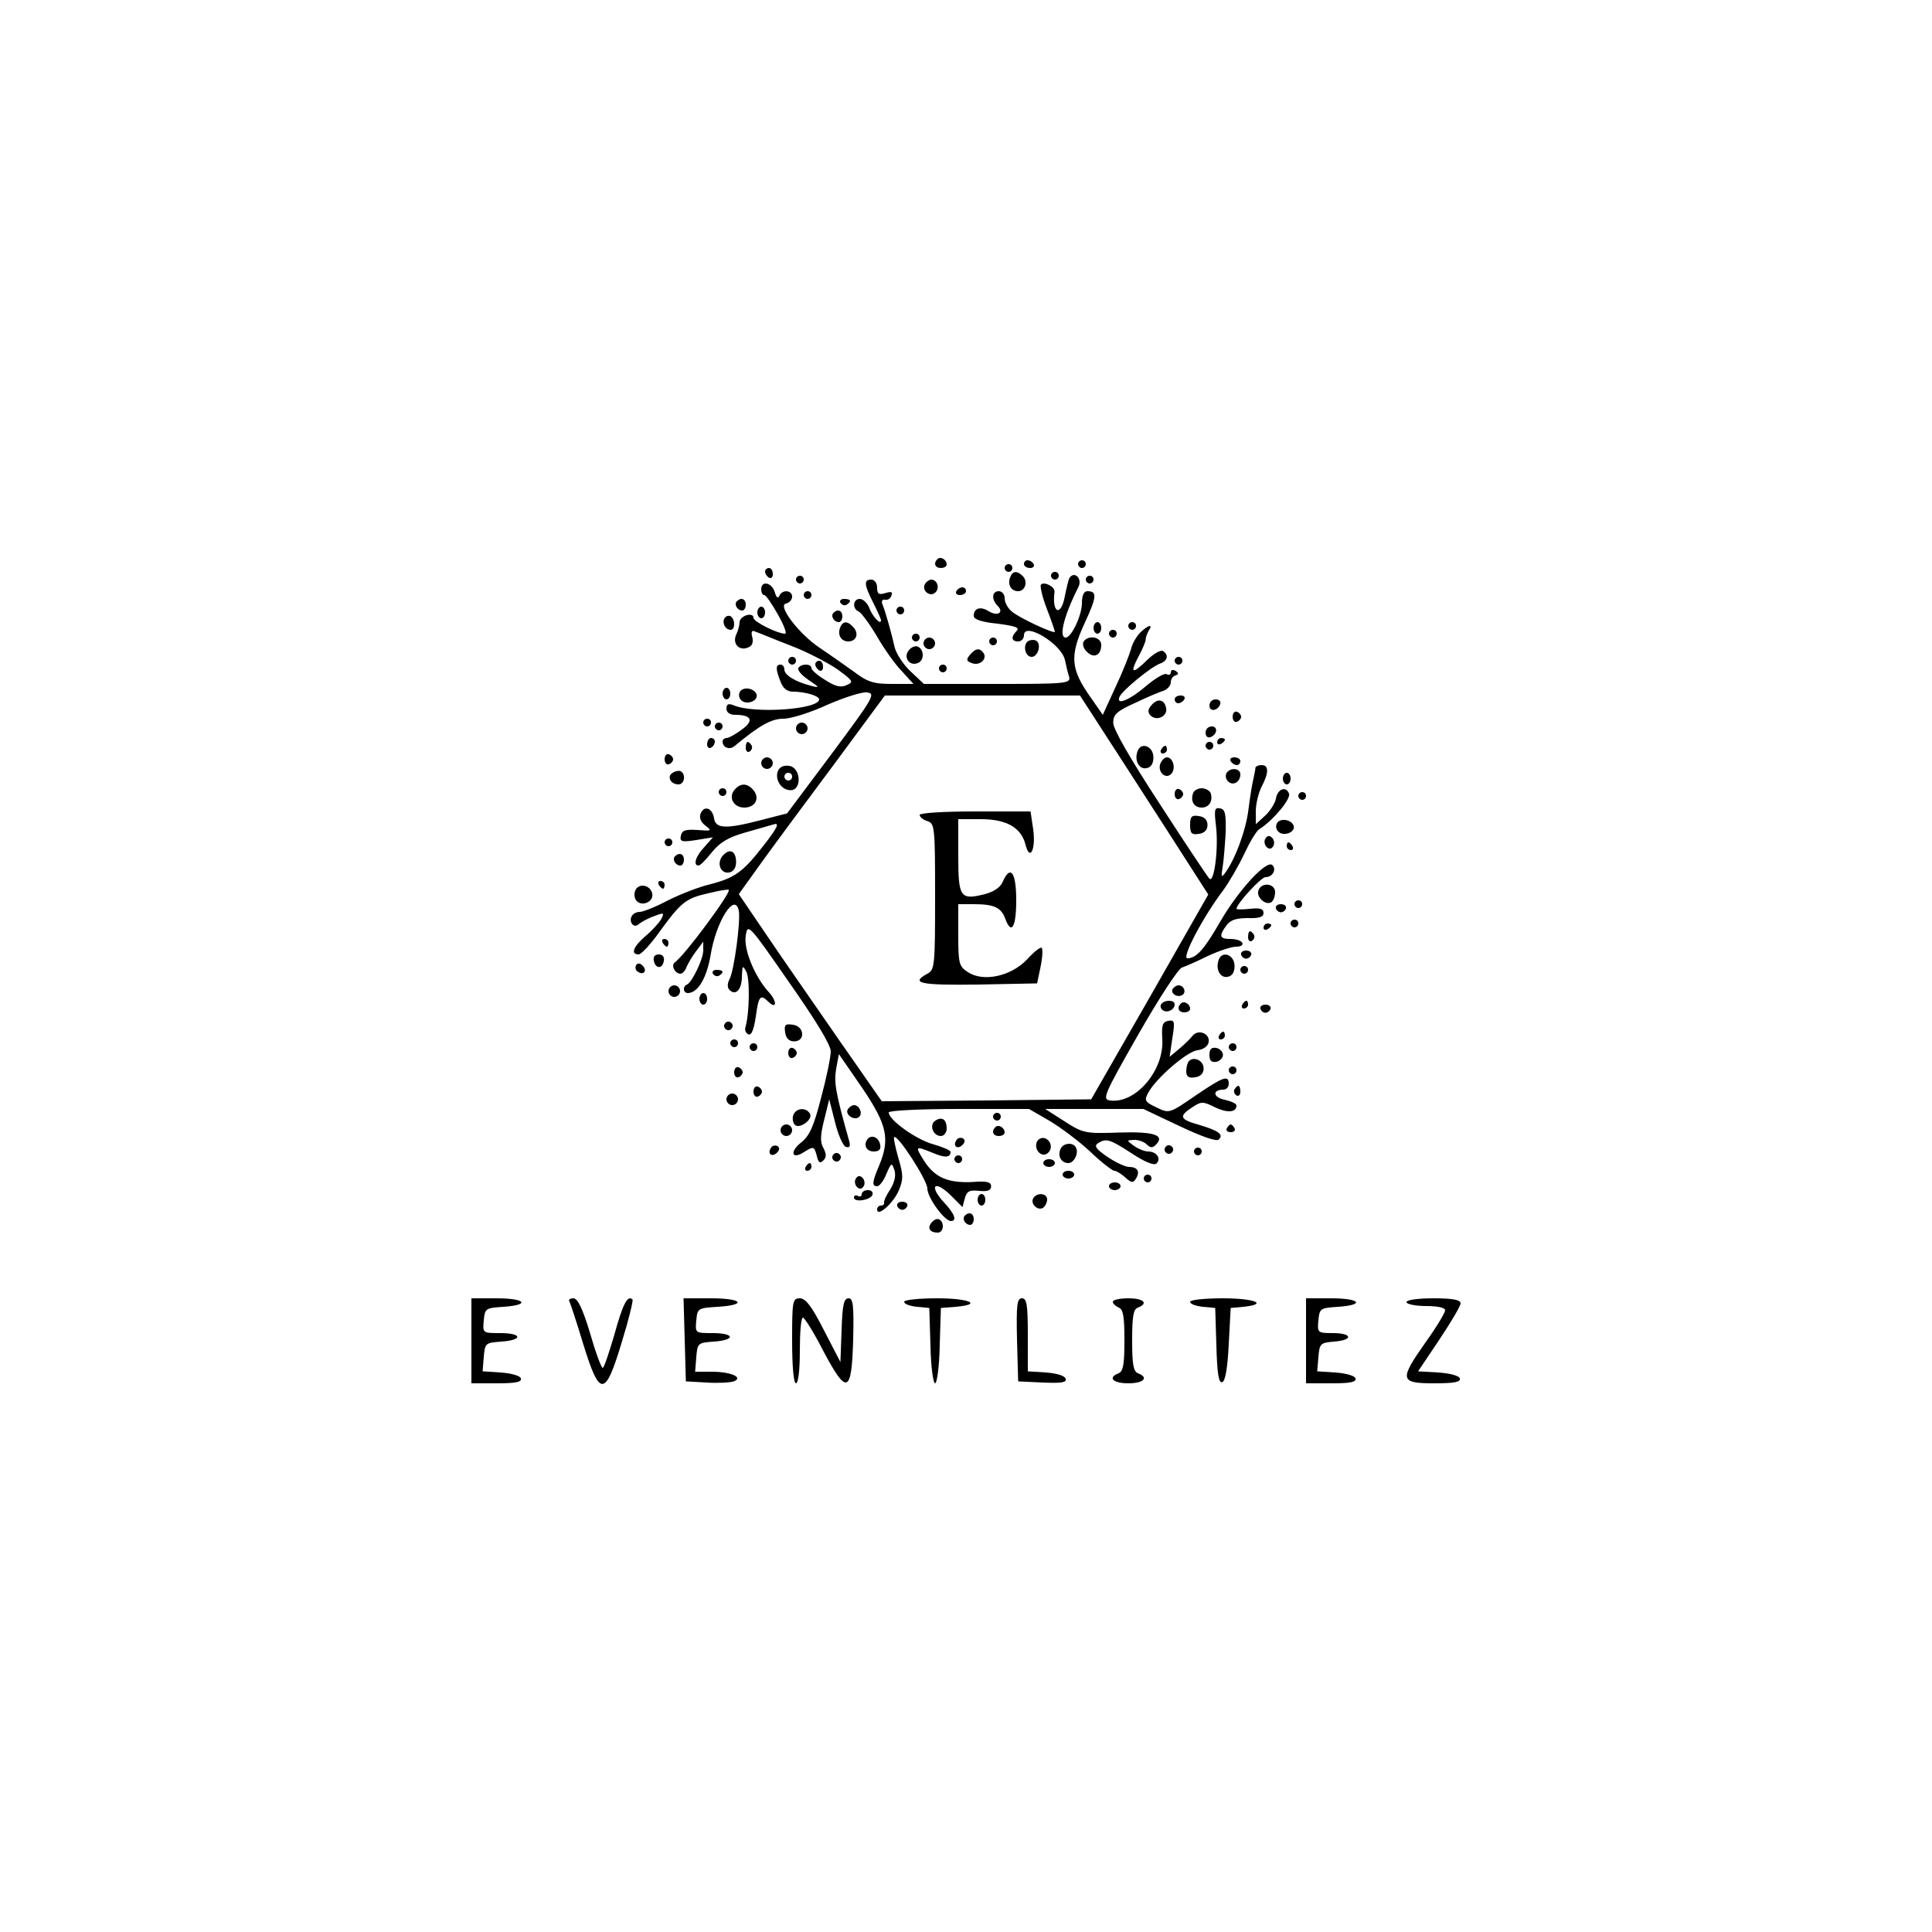 <?xml version="1.0" standalone="no"?>
<!DOCTYPE svg PUBLIC "-//W3C//DTD SVG 20010904//EN"
 "http://www.w3.org/TR/2001/REC-SVG-20010904/DTD/svg10.dtd">
<svg version="1.0" xmlns="http://www.w3.org/2000/svg"
 width="500pt" height="500pt" viewBox="0 0 500 500"
 preserveAspectRatio="xMidYMid meet">

<g transform="translate(0,500) scale(0.1,-0.1)"
fill="#000000" stroke="none">
<path d="M2426 3553 c-11 -11 -6 -23 9 -23 8 0 15 4 15 9 0 13 -16 22 -24 14z"/>
<path d="M2650 3540 c0 -5 7 -10 16 -10 8 0 12 5 9 10 -3 6 -10 10 -16 10 -5
0 -9 -4 -9 -10z"/>
<path d="M2790 3540 c0 -5 5 -10 10 -10 6 0 10 5 10 10 0 6 -4 10 -10 10 -5 0
-10 -4 -10 -10z"/>
<path d="M2600 3530 c0 -5 5 -10 10 -10 6 0 10 5 10 10 0 6 -4 10 -10 10 -5 0
-10 -4 -10 -10z"/>
<path d="M1980 3521 c0 -6 5 -13 10 -16 6 -3 10 1 10 9 0 9 -4 16 -10 16 -5 0
-10 -4 -10 -9z"/>
<path d="M2614 3505 c-7 -18 3 -35 21 -35 18 0 26 25 12 39 -15 15 -27 14 -33
-4z"/>
<path d="M2720 3510 c0 -5 5 -10 10 -10 6 0 10 5 10 10 0 6 -4 10 -10 10 -5 0
-10 -4 -10 -10z"/>
<path d="M2060 3500 c0 -5 5 -10 10 -10 6 0 10 5 10 10 0 6 -4 10 -10 10 -5 0
-10 -4 -10 -10z"/>
<path d="M2767 3503 c-2 -5 -7 -25 -11 -45 -10 -55 -34 -46 -27 10 2 13 -26
28 -35 19 -3 -3 3 -31 15 -62 12 -31 21 -58 21 -60 0 -7 -95 37 -112 53 -10 8
-18 23 -18 34 0 10 -7 18 -15 18 -18 0 -20 -21 -3 -38 17 -17 0 -28 -23 -14
-22 14 -39 8 -39 -12 0 -9 21 -16 61 -20 46 -6 59 -10 50 -19 -15 -15 -14 -27
4 -27 8 0 15 7 15 16 0 36 97 -22 106 -64 3 -15 8 -35 11 -44 4 -17 -10 -18
-186 -18 l-190 0 -35 33 c-19 18 -37 46 -41 63 -7 33 -24 93 -32 112 -2 7 1
11 7 10 7 -2 15 3 17 11 4 9 0 11 -16 6 -17 -5 -21 -2 -21 14 0 12 -7 21 -15
21 -20 0 -19 -13 5 -60 11 -22 20 -42 20 -45 0 -14 -22 9 -30 31 -5 13 -16 24
-25 24 -18 0 -20 -26 -2 -33 6 -3 27 -31 46 -63 19 -33 48 -74 65 -91 l30 -33
-56 0 c-48 0 -63 5 -100 33 -24 17 -62 44 -86 60 -53 35 -111 110 -88 115 9 2
16 10 16 18 0 17 -26 19 -33 2 -4 -8 -8 -4 -12 10 -8 25 -35 30 -35 7 0 -8 3
-15 8 -15 4 0 20 -23 35 -50 16 -28 24 -50 19 -50 -20 0 -82 31 -82 41 0 16
-35 6 -36 -11 0 -8 -4 -23 -9 -33 -10 -23 8 -42 30 -33 12 4 15 13 12 27 -4
13 -1 19 6 15 7 -2 47 -19 91 -36 43 -16 98 -45 123 -62 41 -30 43 -33 24 -41
-14 -7 -29 -4 -55 13 -20 12 -36 26 -36 31 0 12 -27 12 -34 0 -3 -5 9 -19 27
-31 28 -19 29 -21 7 -15 -41 10 -70 28 -70 42 0 7 -4 13 -10 13 -13 0 -13 -12
0 -44 6 -17 17 -26 32 -26 32 0 68 -11 68 -20 0 -26 -170 -38 -222 -15 -13 5
-18 3 -18 -9 0 -10 9 -16 23 -16 42 0 49 -15 17 -38 -16 -12 -34 -22 -40 -22
-5 0 -10 -4 -10 -9 0 -16 19 -23 32 -11 64 53 94 70 126 70 19 0 70 16 113 36
44 19 90 34 103 32 23 -3 16 -14 -91 -158 l-116 -155 -66 -17 c-92 -24 -119
-23 -123 4 -4 27 -26 35 -35 12 -4 -11 1 -22 13 -31 17 -13 16 -14 -21 -11
-32 2 -40 -1 -43 -15 -3 -15 2 -17 40 -11 l43 7 -22 -25 c-23 -24 -30 -48 -15
-48 4 0 19 15 34 34 21 26 43 39 85 51 32 9 67 19 77 22 14 4 6 -12 -27 -54
-54 -70 -75 -85 -141 -102 -26 -6 -75 -25 -107 -41 -32 -17 -65 -30 -73 -30
-18 0 -29 -16 -21 -30 5 -7 11 -8 19 -1 6 5 24 15 39 20 25 10 27 9 18 -8 -6
-10 -24 -30 -41 -44 -31 -27 -39 -47 -17 -47 6 0 30 25 52 56 58 80 70 89 127
102 28 7 52 11 54 9 7 -6 -114 -170 -140 -188 -10 -8 1 -29 15 -29 5 0 13 8
16 18 4 9 15 28 25 41 l18 24 0 -23 c0 -22 -29 -82 -42 -88 -12 -5 -10 -22 2
-22 26 0 49 39 59 98 14 87 63 165 73 115 5 -26 -12 -155 -24 -177 -6 -12 -6
-22 0 -28 16 -16 32 1 32 35 1 28 2 30 11 13 10 -16 9 -108 -2 -145 -2 -7 1
-15 8 -18 8 -3 14 13 19 46 7 53 12 59 32 39 22 -22 24 0 2 24 -36 39 -66 110
-60 147 5 32 8 29 112 -121 68 -97 108 -162 108 -179 0 -14 -11 -68 -25 -120
-19 -74 -30 -99 -52 -116 -30 -24 -24 -45 7 -25 26 16 27 16 34 -10 4 -17 8
-20 17 -11 8 8 8 16 0 32 -9 15 -8 34 2 73 l13 53 15 -59 c8 -33 21 -62 28
-64 10 -3 12 1 9 14 -36 127 -40 153 -34 188 l7 38 60 -87 c65 -96 73 -132 44
-202 -18 -42 -19 -53 -5 -53 6 0 17 14 24 32 13 30 14 30 21 9 4 -14 0 -31
-11 -49 -10 -15 -17 -30 -16 -34 1 -5 -3 -8 -8 -8 -6 0 -10 -5 -10 -10 0 -21
42 16 56 49 12 29 12 40 -1 84 -8 28 -13 52 -11 54 8 9 86 -111 86 -133 0 -23
44 -84 61 -84 16 0 10 18 -16 46 -44 47 -26 63 19 17 l27 -27 6 23 c5 18 12
22 37 19 22 -2 31 1 31 12 0 11 -11 14 -48 11 -63 -3 -97 11 -125 54 -25 40
-24 40 23 21 31 -13 45 -12 45 3 0 4 -21 13 -46 20 -45 13 -114 63 -114 82 0
5 81 9 181 9 l182 0 52 -30 c29 -17 77 -53 106 -80 29 -28 58 -50 63 -50 5 0
18 -8 28 -17 16 -15 21 -15 28 -3 11 18 4 30 -18 30 -10 0 -35 12 -56 26 -29
20 -35 28 -25 35 22 14 31 11 88 -26 35 -23 58 -32 64 -26 13 13 0 31 -22 31
-9 0 -26 7 -37 15 -19 14 -19 14 2 15 11 0 25 -5 32 -12 9 -9 15 -9 23 -1 25
25 -3 35 -95 32 -87 -3 -93 -2 -141 29 l-50 32 127 0 127 0 93 -44 c59 -28 97
-41 102 -35 14 13 -1 23 -51 38 -50 14 -53 22 -18 45 24 16 28 16 60 0 32 -15
55 -13 55 5 0 5 -14 11 -31 15 -30 6 -32 26 -3 26 8 0 14 7 14 15 0 24 -15 18
-87 -31 -67 -46 -67 -46 -100 -30 -30 14 -32 18 -22 37 20 38 101 108 128 111
15 2 27 10 29 21 4 22 -27 35 -42 16 -6 -8 -22 -23 -35 -34 l-24 -20 7 48 c7
44 6 48 -11 45 -15 -3 -17 -12 -15 -48 5 -80 -69 -167 -135 -158 -21 3 -17 13
73 171 53 93 104 171 113 173 9 3 39 16 67 30 28 13 61 24 73 24 12 0 19 4 16
10 -3 6 -17 10 -31 10 -28 0 -30 8 -10 35 10 14 25 19 55 19 30 -1 41 3 41 13
0 11 -9 14 -35 11 -19 -2 -35 -2 -35 0 0 13 64 82 75 82 19 0 29 20 18 31 -15
15 -88 -65 -135 -146 -42 -73 -62 -95 -85 -95 -16 0 41 108 92 175 16 22 41
65 55 95 14 30 31 59 39 64 36 23 82 78 77 92 -8 21 -30 12 -34 -13 -2 -11
-14 -31 -28 -44 l-24 -22 0 34 c0 19 7 47 15 63 19 36 19 56 0 56 -8 0 -15 -3
-16 -7 0 -5 -3 -17 -5 -28 -3 -11 -9 -47 -13 -80 -7 -56 -35 -130 -61 -165 -9
-12 -10 -9 -6 15 3 17 6 57 8 90 1 49 -1 61 -15 63 -14 3 -15 -4 -10 -46 7
-59 -5 -148 -17 -136 -5 5 -63 92 -129 194 -75 115 -121 194 -120 210 0 21 10
30 57 51 31 15 65 29 75 32 9 4 17 13 17 21 0 8 5 16 12 18 9 3 9 6 0 12 -7 4
-12 2 -12 -4 0 -6 -5 -8 -10 -5 -6 4 -28 -9 -51 -28 -44 -38 -81 -54 -72 -31
6 16 81 78 106 87 19 7 22 22 7 32 -6 4 -25 -7 -42 -24 -38 -37 -45 -34 -21
11 10 18 18 38 18 43 0 6 4 16 8 23 12 18 -1 15 -22 -5 -10 -10 -21 -29 -24
-43 -4 -14 -21 -58 -40 -98 l-33 -72 -32 46 c-51 72 -54 106 -16 189 33 71 34
85 8 85 -9 0 -14 -11 -14 -31 0 -31 -27 -89 -42 -89 -19 0 -4 58 33 131 11 23
-12 43 -24 22z m158 -504 c72 -111 146 -227 166 -258 l36 -56 -151 -265 -152
-265 -271 -3 -271 -2 -113 162 c-62 90 -146 210 -185 268 l-72 106 61 85 c34
47 119 162 190 257 l127 172 253 0 252 0 130 -201z"/>
<path d="M2380 2891 c0 -5 9 -13 20 -16 19 -6 20 -15 20 -195 0 -179 -1 -190
-20 -200 -46 -25 -17 -30 132 -28 l152 3 9 43 c5 24 6 46 3 49 -3 3 -20 -10
-38 -30 -42 -44 -113 -59 -153 -33 -23 15 -25 22 -25 96 l0 80 39 0 c53 0 71
-8 82 -36 16 -45 29 -25 29 46 0 73 -15 93 -35 48 -6 -15 -24 -26 -46 -32 -64
-16 -69 -9 -69 99 l0 95 59 0 c66 0 104 -22 115 -66 11 -44 27 -13 20 39 l-7
47 -143 0 c-83 0 -144 -4 -144 -9z"/>
<path d="M2810 3500 c0 -5 5 -10 10 -10 6 0 10 5 10 10 0 6 -4 10 -10 10 -5 0
-10 -4 -10 -10z"/>
<path d="M2394 3489 c-10 -17 13 -36 27 -22 12 12 4 33 -11 33 -5 0 -12 -5
-16 -11z"/>
<path d="M2475 3470 c-3 -5 1 -10 9 -10 9 0 16 5 16 10 0 6 -4 10 -9 10 -6 0
-13 -4 -16 -10z"/>
<path d="M2080 3460 c0 -5 5 -10 10 -10 6 0 10 5 10 10 0 6 -4 10 -10 10 -5 0
-10 -4 -10 -10z"/>
<path d="M1907 3444 c-8 -8 1 -24 14 -24 5 0 9 7 9 15 0 15 -12 20 -23 9z"/>
<path d="M2175 3440 c4 -6 11 -8 16 -5 14 9 11 15 -7 15 -8 0 -12 -5 -9 -10z"/>
<path d="M1960 3415 c0 -8 5 -15 10 -15 6 0 10 7 10 15 0 8 -4 15 -10 15 -5 0
-10 -7 -10 -15z"/>
<path d="M2320 3420 c0 -5 5 -10 10 -10 6 0 10 5 10 10 0 6 -4 10 -10 10 -5 0
-10 -4 -10 -10z"/>
<path d="M2157 3414 c-8 -8 1 -24 14 -24 5 0 9 7 9 15 0 15 -12 20 -23 9z"/>
<path d="M1875 3400 c-7 -12 2 -30 16 -30 12 0 12 27 0 35 -5 3 -12 1 -16 -5z"/>
<path d="M2174 3375 c-7 -18 3 -35 21 -35 21 0 28 19 15 35 -16 19 -29 19 -36
0z"/>
<path d="M2830 3375 c0 -8 5 -15 10 -15 6 0 10 7 10 15 0 8 -4 15 -10 15 -5 0
-10 -7 -10 -15z"/>
<path d="M2920 3380 c0 -5 5 -10 10 -10 6 0 10 5 10 10 0 6 -4 10 -10 10 -5 0
-10 -4 -10 -10z"/>
<path d="M2870 3360 c0 -5 5 -10 10 -10 6 0 10 5 10 10 0 6 -4 10 -10 10 -5 0
-10 -4 -10 -10z"/>
<path d="M2360 3350 c0 -5 5 -10 10 -10 6 0 10 5 10 10 0 6 -4 10 -10 10 -5 0
-10 -4 -10 -10z"/>
<path d="M2390 3335 c0 -8 7 -15 15 -15 8 0 15 7 15 15 0 8 -7 15 -15 15 -8 0
-15 -7 -15 -15z"/>
<path d="M2560 3340 c0 -5 5 -10 10 -10 6 0 10 5 10 10 0 6 -4 10 -10 10 -5 0
-10 -4 -10 -10z"/>
<path d="M2661 3341 c-15 -10 -8 -41 9 -41 15 0 25 29 14 40 -5 5 -15 5 -23 1z"/>
<path d="M2804 3339 c-3 -6 0 -18 9 -26 18 -18 37 -9 37 18 0 21 -34 27 -46 8z"/>
<path d="M2352 3317 c-15 -17 1 -42 23 -33 18 6 17 37 -1 43 -6 2 -16 -2 -22
-10z"/>
<path d="M2510 3305 c-10 -12 -9 -16 5 -21 19 -8 40 9 31 25 -10 15 -21 14
-36 -4z"/>
<path d="M2040 3290 c0 -5 5 -10 10 -10 6 0 10 5 10 10 0 6 -4 10 -10 10 -5 0
-10 -4 -10 -10z"/>
<path d="M3040 3290 c0 -5 5 -10 10 -10 6 0 10 5 10 10 0 6 -4 10 -10 10 -5 0
-10 -4 -10 -10z"/>
<path d="M2110 3281 c0 -6 5 -13 10 -16 6 -3 10 1 10 9 0 9 -4 16 -10 16 -5 0
-10 -4 -10 -9z"/>
<path d="M2430 3270 c0 -5 5 -10 10 -10 6 0 10 5 10 10 0 6 -4 10 -10 10 -5 0
-10 -4 -10 -10z"/>
<path d="M1870 3205 c0 -8 5 -15 10 -15 6 0 10 7 10 15 0 8 -4 15 -10 15 -5 0
-10 -7 -10 -15z"/>
<path d="M1915 3210 c-4 -7 -3 -16 3 -22 14 -14 45 -2 40 15 -6 16 -34 21 -43
7z"/>
<path d="M3040 3190 c0 -5 4 -10 9 -10 6 0 13 5 16 10 3 6 -1 10 -9 10 -9 0
-16 -4 -16 -10z"/>
<path d="M2980 3175 c-10 -11 -10 -19 -2 -27 15 -15 44 -2 40 19 -4 23 -22 27
-38 8z"/>
<path d="M3130 3174 c0 -17 22 -14 28 4 2 7 -3 12 -12 12 -9 0 -16 -7 -16 -16z"/>
<path d="M3190 3145 c0 -9 5 -15 11 -13 6 2 11 8 11 13 0 5 -5 11 -11 13 -6 2
-11 -4 -11 -13z"/>
<path d="M1820 3130 c0 -5 5 -10 10 -10 6 0 10 5 10 10 0 6 -4 10 -10 10 -5 0
-10 -4 -10 -10z"/>
<path d="M1850 3120 c0 -5 5 -10 10 -10 6 0 10 5 10 10 0 6 -4 10 -10 10 -5 0
-10 -4 -10 -10z"/>
<path d="M2060 3115 c0 -8 7 -15 15 -15 8 0 15 7 15 15 0 8 -7 15 -15 15 -8 0
-15 -7 -15 -15z"/>
<path d="M3120 3104 c0 -9 5 -14 12 -12 18 6 21 28 4 28 -9 0 -16 -7 -16 -16z"/>
<path d="M1830 3074 c0 -8 5 -12 10 -9 6 3 10 10 10 16 0 5 -4 9 -10 9 -5 0
-10 -7 -10 -16z"/>
<path d="M3150 3079 c0 -5 5 -7 10 -4 6 3 10 8 10 11 0 2 -4 4 -10 4 -5 0 -10
-5 -10 -11z"/>
<path d="M1930 3064 c0 -8 5 -12 10 -9 6 4 8 11 5 16 -9 14 -15 11 -15 -7z"/>
<path d="M3120 3070 c0 -5 5 -10 10 -10 6 0 10 5 10 10 0 6 -4 10 -10 10 -5 0
-10 -4 -10 -10z"/>
<path d="M2944 3056 c-9 -24 4 -48 23 -44 12 2 18 12 18 28 0 29 -32 41 -41
16z"/>
<path d="M3005 3060 c-3 -5 -1 -10 4 -10 6 0 11 5 11 10 0 6 -2 10 -4 10 -3 0
-8 -4 -11 -10z"/>
<path d="M1720 3035 c0 -9 5 -15 11 -13 6 2 11 8 11 13 0 5 -5 11 -11 13 -6 2
-11 -4 -11 -13z"/>
<path d="M1970 3025 c0 -8 7 -15 15 -15 8 0 15 7 15 15 0 8 -7 15 -15 15 -8 0
-15 -7 -15 -15z"/>
<path d="M3003 3024 c-8 -21 13 -42 28 -27 13 13 5 43 -11 43 -6 0 -13 -7 -17
-16z"/>
<path d="M3185 3030 c3 -5 10 -10 16 -10 5 0 9 5 9 10 0 6 -7 10 -16 10 -8 0
-12 -4 -9 -10z"/>
<path d="M2013 3004 c-8 -22 9 -49 33 -49 30 0 27 59 -4 63 -14 2 -25 -3 -29
-14z m37 -14 c0 -5 -4 -10 -10 -10 -5 0 -10 5 -10 10 0 6 5 10 10 10 6 0 10
-4 10 -10z"/>
<path d="M1741 3000 c-16 -9 -6 -30 15 -30 15 0 20 25 6 34 -4 2 -14 1 -21 -4z"/>
<path d="M3174 2999 c-3 -6 -2 -15 4 -21 13 -13 32 -2 32 18 0 16 -26 19 -36
3z"/>
<path d="M3320 2985 c0 -8 5 -15 10 -15 6 0 10 7 10 15 0 8 -4 15 -10 15 -5 0
-10 -7 -10 -15z"/>
<path d="M1901 2956 c-17 -20 -2 -46 25 -46 29 0 41 24 24 45 -16 19 -34 19
-49 1z"/>
<path d="M1860 2950 c0 -5 5 -10 10 -10 6 0 10 5 10 10 0 6 -4 10 -10 10 -5 0
-10 -4 -10 -10z"/>
<path d="M3040 2945 c0 -9 5 -15 11 -13 6 2 11 8 11 13 0 5 -5 11 -11 13 -6 2
-11 -4 -11 -13z"/>
<path d="M3088 2948 c-8 -21 2 -38 22 -38 19 0 30 17 23 38 -3 6 -13 12 -23
12 -10 0 -20 -6 -22 -12z"/>
<path d="M3360 2940 c0 -5 5 -10 10 -10 6 0 10 5 10 10 0 6 -4 10 -10 10 -5 0
-10 -4 -10 -10z"/>
<path d="M3080 2865 c0 -22 4 -26 23 -23 14 2 22 10 22 23 0 13 -8 21 -22 23
-19 3 -23 -1 -23 -23z"/>
<path d="M3305 2870 c-4 -7 -3 -16 3 -22 14 -14 45 -2 40 15 -6 16 -34 21 -43
7z"/>
<path d="M3275 2830 c-4 -6 -3 -16 3 -22 6 -6 12 -6 17 2 4 6 3 16 -3 22 -6 6
-12 6 -17 -2z"/>
<path d="M1720 2820 c0 -5 5 -10 10 -10 6 0 10 5 10 10 0 6 -4 10 -10 10 -5 0
-10 -4 -10 -10z"/>
<path d="M3330 2810 c0 -5 5 -10 11 -10 5 0 7 5 4 10 -3 6 -8 10 -11 10 -2 0
-4 -4 -4 -10z"/>
<path d="M1870 2785 c-16 -19 -5 -47 17 -43 11 2 18 12 18 27 0 29 -17 37 -35
16z"/>
<path d="M1747 2784 c-8 -8 1 -24 14 -24 5 0 9 7 9 15 0 15 -12 20 -23 9z"/>
<path d="M1705 2710 c3 -5 8 -10 11 -10 2 0 4 5 4 10 0 6 -5 10 -11 10 -5 0
-7 -4 -4 -10z"/>
<path d="M1644 2695 c-4 -9 -2 -21 4 -27 15 -15 44 -1 40 19 -4 23 -36 29 -44
8z"/>
<path d="M3257 2696 c-7 -17 18 -40 33 -31 5 3 10 15 10 26 0 23 -35 27 -43 5z"/>
<path d="M3350 2660 c0 -5 5 -10 10 -10 6 0 10 5 10 10 0 6 -4 10 -10 10 -5 0
-10 -4 -10 -10z"/>
<path d="M3302 2649 c2 -6 8 -10 13 -10 5 0 11 4 13 10 2 6 -4 11 -13 11 -9 0
-15 -5 -13 -11z"/>
<path d="M3340 2610 c0 -5 5 -10 10 -10 6 0 10 5 10 10 0 6 -4 10 -10 10 -5 0
-10 -4 -10 -10z"/>
<path d="M3270 2599 c0 -5 5 -7 10 -4 6 3 10 8 10 11 0 2 -4 4 -10 4 -5 0 -10
-5 -10 -11z"/>
<path d="M3230 2574 c0 -8 5 -12 10 -9 6 4 8 11 5 16 -9 14 -15 11 -15 -7z"/>
<path d="M1715 2560 c3 -5 8 -10 11 -10 2 0 4 5 4 10 0 6 -5 10 -11 10 -5 0
-7 -4 -4 -10z"/>
<path d="M3212 2529 c2 -6 8 -10 13 -10 5 0 11 4 13 10 2 6 -4 11 -13 11 -9 0
-15 -5 -13 -11z"/>
<path d="M1692 2514 c4 -21 22 -23 26 -1 2 10 -3 17 -13 17 -10 0 -15 -6 -13
-16z"/>
<path d="M3154 2516 c-9 -24 4 -48 23 -44 12 2 18 12 18 28 0 29 -32 41 -41
16z"/>
<path d="M1646 2502 c-3 -6 -1 -14 5 -17 15 -10 25 3 12 16 -7 7 -13 7 -17 1z"/>
<path d="M3210 2490 c0 -5 5 -10 10 -10 6 0 10 5 10 10 0 6 -4 10 -10 10 -5 0
-10 -4 -10 -10z"/>
<path d="M1845 2480 c4 -6 11 -8 16 -5 14 9 11 15 -7 15 -8 0 -12 -5 -9 -10z"/>
<path d="M1730 2435 c0 -8 7 -15 15 -15 8 0 15 7 15 15 0 8 -7 15 -15 15 -8 0
-15 -7 -15 -15z"/>
<path d="M3035 2441 c-7 -12 12 -24 25 -16 11 7 4 25 -10 25 -5 0 -11 -4 -15
-9z"/>
<path d="M1810 2415 c0 -8 5 -15 10 -15 6 0 10 7 10 15 0 8 -4 15 -10 15 -5 0
-10 -7 -10 -15z"/>
<path d="M3005 2401 c-3 -5 -1 -12 5 -16 12 -7 30 2 30 16 0 12 -27 12 -35 0z"/>
<path d="M3056 2403 c-11 -11 -6 -23 9 -23 8 0 15 4 15 9 0 13 -16 22 -24 14z"/>
<path d="M3215 2400 c-3 -5 -1 -10 4 -10 6 0 11 5 11 10 0 6 -2 10 -4 10 -3 0
-8 -4 -11 -10z"/>
<path d="M3262 2389 c2 -6 8 -10 13 -10 5 0 11 4 13 10 2 6 -4 11 -13 11 -9 0
-15 -5 -13 -11z"/>
<path d="M1876 2351 c-4 -5 -2 -12 3 -15 5 -4 12 -2 15 3 4 5 2 12 -3 15 -5 4
-12 2 -15 -3z"/>
<path d="M2032 2328 c2 -15 10 -23 23 -23 30 0 27 39 -3 43 -20 3 -23 0 -20
-20z"/>
<path d="M3155 2320 c-3 -5 -1 -10 4 -10 6 0 11 5 11 10 0 6 -2 10 -4 10 -3 0
-8 -4 -11 -10z"/>
<path d="M1890 2300 c0 -5 5 -10 10 -10 6 0 10 5 10 10 0 6 -4 10 -10 10 -5 0
-10 -4 -10 -10z"/>
<path d="M1940 2290 c0 -5 5 -10 10 -10 6 0 10 5 10 10 0 6 -4 10 -10 10 -5 0
-10 -4 -10 -10z"/>
<path d="M3180 2290 c0 -5 5 -10 10 -10 6 0 10 5 10 10 0 6 -4 10 -10 10 -5 0
-10 -4 -10 -10z"/>
<path d="M2040 2275 c0 -9 5 -15 11 -13 6 2 11 8 11 13 0 5 -5 11 -11 13 -6 2
-11 -4 -11 -13z"/>
<path d="M3130 2270 c0 -15 5 -20 18 -18 9 2 17 10 17 18 0 8 -8 16 -17 18
-13 2 -18 -3 -18 -18z"/>
<path d="M3077 2254 c-4 -4 -7 -16 -7 -26 0 -14 6 -19 23 -16 14 2 22 10 22
23 0 20 -25 32 -38 19z"/>
<path d="M1900 2225 c0 -9 5 -15 11 -13 6 2 11 8 11 13 0 5 -5 11 -11 13 -6 2
-11 -4 -11 -13z"/>
<path d="M3180 2230 c0 -5 5 -10 10 -10 6 0 10 5 10 10 0 6 -4 10 -10 10 -5 0
-10 -4 -10 -10z"/>
<path d="M1950 2175 c0 -9 5 -15 11 -13 6 2 11 8 11 13 0 5 -5 11 -11 13 -6 2
-11 -4 -11 -13z"/>
<path d="M3195 2181 c-3 -5 -1 -12 5 -16 5 -3 10 1 10 9 0 18 -6 21 -15 7z"/>
<path d="M1880 2155 c0 -8 7 -15 15 -15 8 0 15 7 15 15 0 8 -7 15 -15 15 -8 0
-15 -7 -15 -15z"/>
<path d="M2194 2129 c-8 -14 18 -31 30 -19 9 9 0 30 -14 30 -5 0 -12 -5 -16
-11z"/>
<path d="M2053 2114 c-3 -8 -1 -20 4 -25 12 -12 48 14 39 29 -10 17 -36 15
-43 -4z"/>
<path d="M2570 2110 c0 -5 5 -10 10 -10 6 0 10 5 10 10 0 6 -4 10 -10 10 -5 0
-10 -4 -10 -10z"/>
<path d="M2421 2100 c-17 -10 -7 -40 14 -40 8 0 15 9 15 19 0 24 -12 32 -29
21z"/>
<path d="M2020 2075 c0 -8 7 -15 15 -15 8 0 15 7 15 15 0 8 -7 15 -15 15 -8 0
-15 -7 -15 -15z"/>
<path d="M2576 2083 c-11 -11 -6 -23 9 -23 8 0 15 4 15 9 0 13 -16 22 -24 14z"/>
<path d="M3175 2080 c-3 -5 1 -10 10 -10 9 0 13 5 10 10 -3 6 -8 10 -10 10 -2
0 -7 -4 -10 -10z"/>
<path d="M2247 2054 c-14 -15 -6 -34 14 -34 14 0 19 5 17 17 -3 18 -20 27 -31
17z"/>
<path d="M2475 2049 c-10 -15 3 -25 16 -12 7 7 7 13 1 17 -6 3 -14 1 -17 -5z"/>
<path d="M2683 2044 c-7 -19 11 -39 26 -30 16 10 13 33 -4 40 -9 3 -18 -1 -22
-10z"/>
<path d="M1995 2029 c-10 -15 3 -25 16 -12 7 7 7 13 1 17 -6 3 -14 1 -17 -5z"/>
<path d="M2744 2025 c-7 -18 3 -35 21 -35 15 0 28 27 19 41 -8 14 -34 11 -40
-6z"/>
<path d="M3016 2031 c-4 -5 -2 -12 3 -15 5 -4 12 -2 15 3 4 5 2 12 -3 15 -5 4
-12 2 -15 -3z"/>
<path d="M3090 2020 c0 -5 5 -10 10 -10 6 0 10 5 10 10 0 6 -4 10 -10 10 -5 0
-10 -4 -10 -10z"/>
<path d="M2156 2011 c-4 -5 -2 -12 3 -15 5 -4 12 -2 15 3 4 5 2 12 -3 15 -5 4
-12 2 -15 -3z"/>
<path d="M2470 2000 c0 -5 5 -10 10 -10 6 0 10 5 10 10 0 6 -4 10 -10 10 -5 0
-10 -4 -10 -10z"/>
<path d="M2700 1990 c0 -5 7 -10 15 -10 8 0 15 5 15 10 0 6 -7 10 -15 10 -8 0
-15 -4 -15 -10z"/>
<path d="M2085 1980 c-3 -5 -1 -10 4 -10 6 0 11 5 11 10 0 6 -2 10 -4 10 -3 0
-8 -4 -11 -10z"/>
<path d="M2750 1960 c0 -5 7 -10 15 -10 8 0 15 5 15 10 0 6 -7 10 -15 10 -8 0
-15 -4 -15 -10z"/>
<path d="M2215 1950 c-4 -6 -3 -16 3 -22 6 -6 12 -6 17 2 4 6 3 16 -3 22 -6 6
-12 6 -17 -2z"/>
<path d="M2960 1950 c0 -5 5 -10 10 -10 6 0 10 5 10 10 0 6 -4 10 -10 10 -5 0
-10 -4 -10 -10z"/>
<path d="M2870 1930 c0 -5 7 -10 15 -10 8 0 15 5 15 10 0 6 -7 10 -15 10 -8 0
-15 -4 -15 -10z"/>
<path d="M2230 1909 c0 -5 -4 -7 -10 -4 -5 3 -10 1 -10 -4 0 -14 43 -7 48 7 2
7 -3 12 -12 12 -9 0 -16 -5 -16 -11z"/>
<path d="M2530 1895 c0 -8 5 -15 10 -15 6 0 10 7 10 15 0 8 -4 15 -10 15 -5 0
-10 -7 -10 -15z"/>
<path d="M2674 1899 c-8 -14 11 -33 25 -25 6 4 11 14 11 22 0 16 -26 19 -36 3z"/>
<path d="M2322 1879 c2 -6 8 -10 13 -10 5 0 11 4 13 10 2 6 -4 11 -13 11 -9 0
-15 -5 -13 -11z"/>
<path d="M2497 1854 c-8 -8 1 -24 14 -24 5 0 9 7 9 15 0 15 -12 20 -23 9z"/>
<path d="M2411 1836 c-12 -14 -5 -26 16 -26 15 0 18 26 4 34 -5 3 -14 0 -20
-8z"/>
<path d="M1220 1530 l0 -110 66 0 c48 0 65 3 62 13 -3 7 -25 13 -52 15 l-47 3
3 37 c3 36 4 37 46 40 56 4 54 22 -4 22 -45 0 -45 0 -42 33 3 31 5 32 51 35
71 5 57 22 -18 22 l-65 0 0 -110z"/>
<path d="M1473 1633 c3 -5 19 -54 36 -110 43 -140 57 -140 100 3 18 58 30 108
28 111 -13 12 -25 -11 -47 -91 -14 -48 -27 -86 -30 -86 -4 0 -19 41 -33 90
-19 63 -32 90 -43 90 -8 0 -13 -3 -11 -7z"/>
<path d="M1772 1533 l3 -108 54 -3 c29 -2 61 0 70 3 26 10 -7 25 -57 25 l-43
0 3 38 c3 36 4 37 46 40 56 4 54 22 -4 22 -45 0 -45 0 -42 33 3 31 4 32 56 35
77 5 63 22 -18 22 l-71 0 3 -107z"/>
<path d="M2050 1530 c0 -67 4 -110 10 -110 6 0 10 35 10 85 0 47 3 85 8 85 4
0 28 -38 52 -85 62 -117 74 -112 78 28 2 89 0 107 -12 107 -12 0 -16 -17 -18
-82 l-3 -83 -43 83 c-31 61 -47 82 -62 82 -19 0 -20 -7 -20 -110z"/>
<path d="M2340 1631 c0 -6 15 -11 33 -13 l32 -3 3 -97 c1 -54 7 -98 12 -98 5
0 11 44 12 98 l3 97 38 3 c71 6 37 22 -48 22 -47 0 -85 -4 -85 -9z"/>
<path d="M2632 1533 l3 -108 64 -3 c48 -2 62 0 59 10 -3 8 -24 14 -51 16 l-47
3 0 95 c0 78 -3 94 -15 94 -13 0 -15 -16 -13 -107z"/>
<path d="M2880 1631 c0 -5 7 -11 15 -15 12 -4 15 -23 15 -85 0 -61 -3 -80 -15
-85 -29 -11 -15 -26 25 -26 40 0 54 15 25 26 -12 5 -15 24 -15 85 0 62 3 81
15 85 28 11 15 24 -25 24 -22 0 -40 -4 -40 -9z"/>
<path d="M3080 1631 c0 -6 15 -11 33 -13 l32 -3 3 -98 c2 -72 6 -97 15 -94 8
2 14 37 17 98 l5 94 33 3 c66 7 29 22 -53 22 -47 0 -85 -4 -85 -9z"/>
<path d="M3380 1530 l0 -110 66 0 c48 0 65 3 62 13 -3 7 -25 13 -52 15 l-47 3
3 37 c3 35 5 37 41 40 50 4 47 22 -4 22 -39 0 -40 1 -37 33 3 31 5 32 51 35
71 5 57 22 -18 22 l-65 0 0 -110z"/>
<path d="M3640 1630 c0 -5 23 -10 50 -10 30 0 50 -4 50 -11 0 -6 -22 -43 -50
-82 -69 -98 -68 -107 21 -107 52 0 70 3 67 13 -3 7 -26 13 -56 15 l-52 3 55
82 c30 45 55 87 55 94 0 9 -20 13 -70 13 -40 0 -70 -4 -70 -10z"/>
</g>
</svg>
